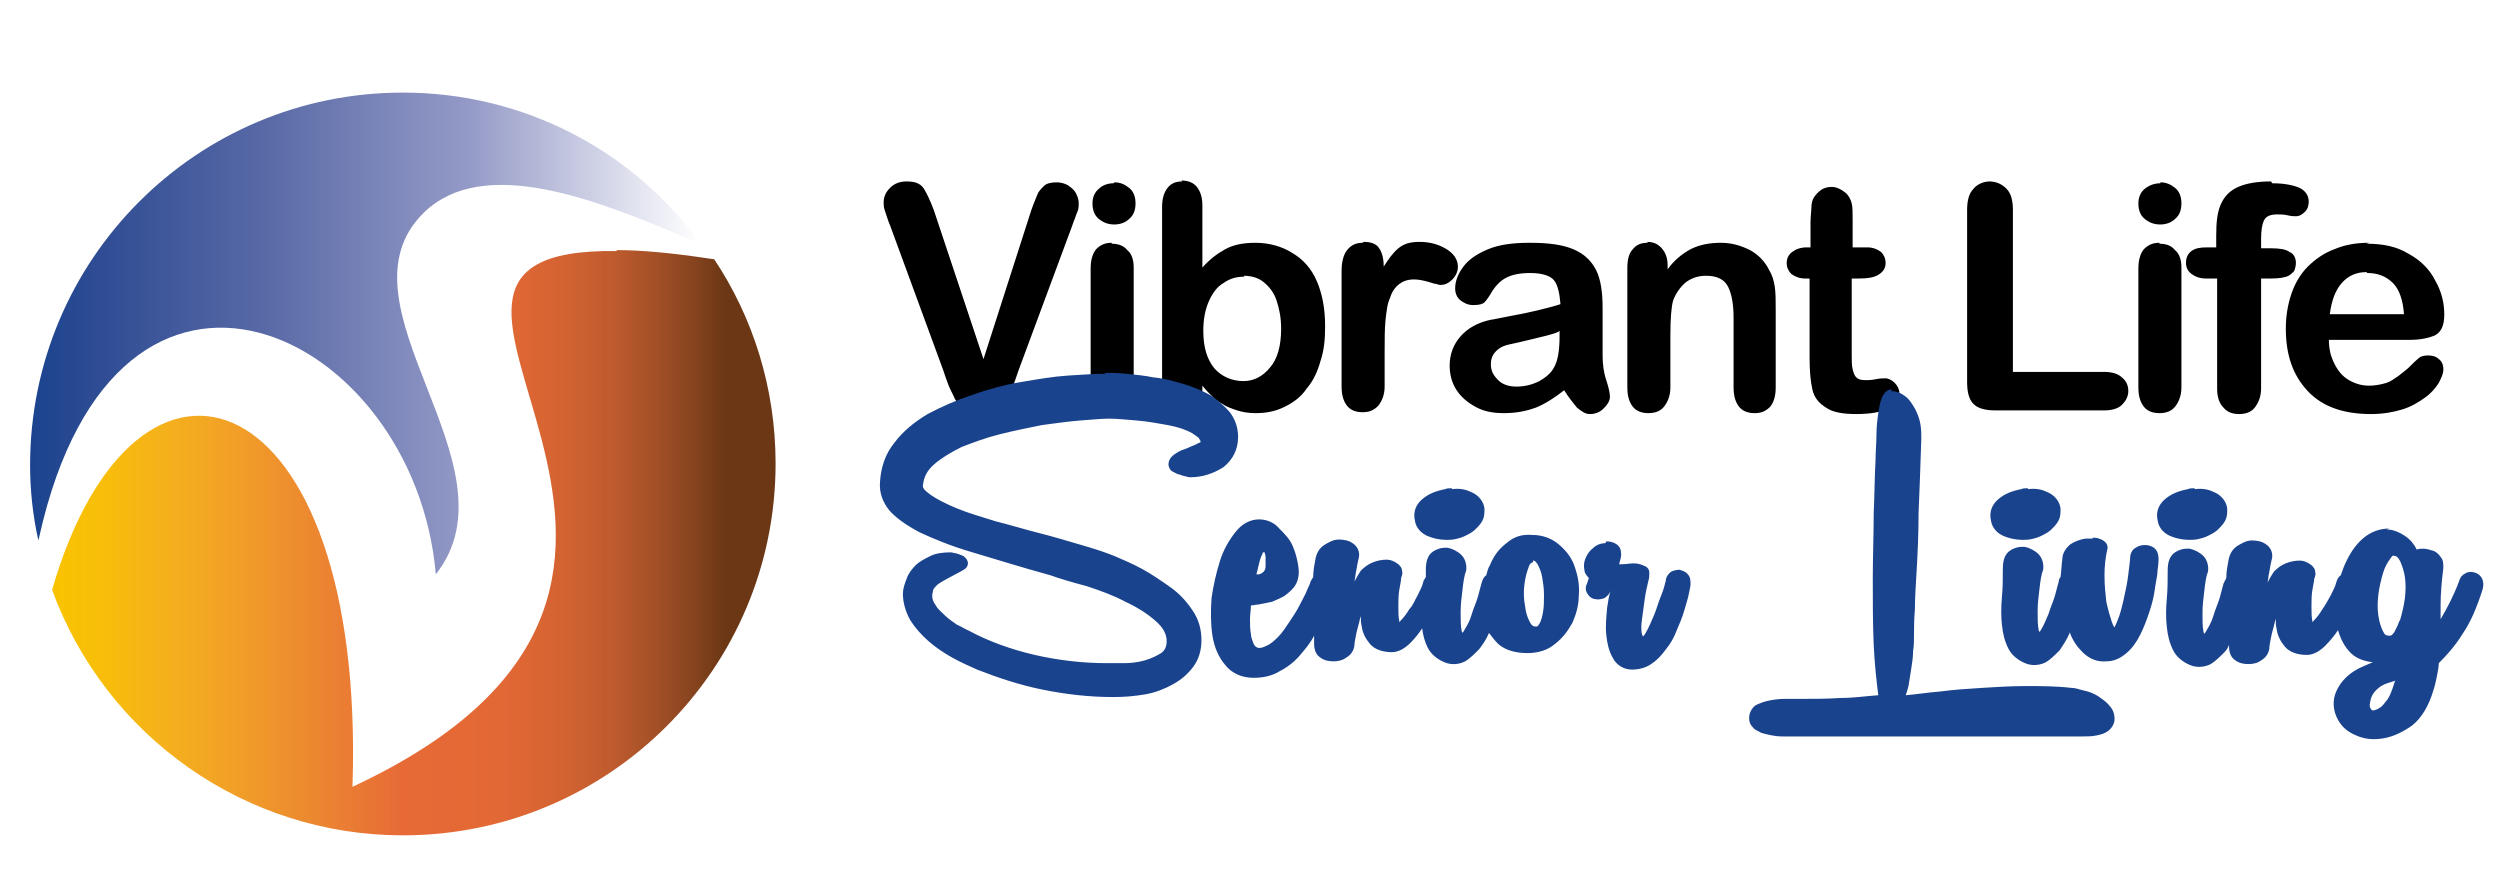 <?xml version="1.0" encoding="UTF-8" standalone="no"?>
<svg
   xmlns:dc="http://purl.org/dc/elements/1.1/"
   xmlns:cc="http://creativecommons.org/ns#"
   xmlns:rdf="http://www.w3.org/1999/02/22-rdf-syntax-ns#"
   xmlns:svg="http://www.w3.org/2000/svg"
   xmlns="http://www.w3.org/2000/svg"
   xmlns:xlink="http://www.w3.org/1999/xlink"
   xmlns:sodipodi="http://sodipodi.sourceforge.net/DTD/sodipodi-0.dtd"
   xmlns:inkscape="http://www.inkscape.org/namespaces/inkscape"
   width="272"
   height="96.974"
   viewBox="0 0 271.6 97.32"
   id="svg2"
   version="1.1"
   inkscape:version="0.91 r13725"
   sodipodi:docname="logo-horizontal-mobile.svg">
  <sodipodi:namedview
     pagecolor="#ffffff"
     bordercolor="#666666"
     borderopacity="1"
     objecttolerance="10"
     gridtolerance="10"
     guidetolerance="10"
     inkscape:pageopacity="0"
     inkscape:pageshadow="2"
     inkscape:window-width="1090"
     inkscape:window-height="613"
     id="namedview54"
     showgrid="false"
     inkscape:zoom="1.1397059"
     inkscape:cx="159.41722"
     inkscape:cy="48.785769"
     inkscape:window-x="0"
     inkscape:window-y="0"
     inkscape:window-maximized="0"
     inkscape:current-layer="svg2" />
  <defs
     id="defs6">
    <linearGradient
       xlink:href="#logo-horizontal-mobile-SVGID_3_"
       id="logo-horizontal-mobile-linearGradient4406"
       x1="194.7"
       y1="103.7"
       x2="268.1"
       y2="103.7"
       gradientUnits="userSpaceOnUse"
       gradientTransform="matrix(0.997,0,0,0.997,-191.603,-75.329)" />
    <linearGradient
       y2="25.5"
       x2="120"
       y1="25.5"
       x1="34.9"
       gradientUnits="userSpaceOnUse"
       id="logo-horizontal-mobile-SVGID_3_">
      <stop
         offset="0"
         stop-color="#1A438E"
         id="stop10" />
      <stop
         offset="0.11"
         stop-color="#304D94"
         id="stop12" />
      <stop
         offset="0.336"
         stop-color="#5667A5"
         id="stop14" />
      <stop
         offset="0.66"
         stop-color="#959BC7"
         id="stop16" />
      <stop
         offset="1"
         stop-color="#FFF"
         id="stop18" />
    </linearGradient>
    <linearGradient
       xlink:href="#logo-horizontal-mobile-SVGID_4_"
       id="logo-horizontal-mobile-linearGradient4398"
       x1="197.1"
       y1="126.8"
       x2="276.2"
       y2="126.8"
       gradientUnits="userSpaceOnUse"
       gradientTransform="matrix(0.997,0,0,0.997,-191.603,-75.329)" />
    <linearGradient
       y2="52.6"
       x2="133.2"
       y1="52.6"
       x1="48.3"
       gradientUnits="userSpaceOnUse"
       id="logo-horizontal-mobile-SVGID_4_">
      <stop
         offset="0"
         stop-color="#F9C300"
         id="stop22" />
      <stop
         offset="0.069"
         stop-color="#F8BE09"
         id="stop24" />
      <stop
         offset="0.166"
         stop-color="#F5AF1D"
         id="stop26" />
      <stop
         offset="0.28"
         stop-color="#F09A2A"
         id="stop28" />
      <stop
         offset="0.405"
         stop-color="#EA7E33"
         id="stop30" />
      <stop
         offset="0.485"
         stop-color="#E76A36"
         id="stop32" />
      <stop
         offset="0.624"
         stop-color="#E26835"
         id="stop34" />
      <stop
         offset="0.707"
         stop-color="#D46332"
         id="stop36" />
      <stop
         offset="0.776"
         stop-color="#BF5B2E"
         id="stop38" />
      <stop
         offset="0.836"
         stop-color="#A45027"
         id="stop40" />
      <stop
         offset="0.891"
         stop-color="#85431E"
         id="stop42" />
      <stop
         offset="0.933"
         stop-color="#6C3715"
         id="stop44" />
    </linearGradient>
    <filter
       style="color-interpolation-filters:sRGB"
       inkscape:label="Drop Shadow"
       id="filter4188">
      <feFlood
         flood-opacity="0.196"
         flood-color="rgb(0,0,0)"
         result="flood"
         id="feFlood4190" />
      <feComposite
         in="flood"
         in2="SourceGraphic"
         operator="in"
         result="composite1"
         id="feComposite4192" />
      <feGaussianBlur
         in="composite1"
         stdDeviation="4"
         result="blur"
         id="feGaussianBlur4194" />
      <feOffset
         dx="0"
         dy="2"
         result="offset"
         id="feOffset4196" />
      <feComposite
         in="SourceGraphic"
         in2="offset"
         operator="over"
         result="composite2"
         id="feComposite4198" />
    </filter>
  </defs>
  <g
     id="g4182"
     style="filter:url(#filter4188)"
     transform="translate(0,6.21)">
    <path
       id="path46"
       d="m 128.4,11.6 c -0.7,0 -1.2,0.2 -1.6,0.7 -0.4,0.5 -0.6,1.2 -0.6,2.1 l 0,19.8 c 0,0.9 0.2,1.5 0.6,2 0.4,0.5 0.9,0.7 1.6,0.7 0.6,0 1.2,-0.2 1.6,-0.7 0.4,-0.5 0.6,-1.1 0.6,-2 l 0,-0.3 c 0.4,0.5 0.8,0.9 1.1,1.2 0.3,0.3 0.7,0.6 1.1,0.8 0.4,0.3 1,0.5 1.6,0.7 0.6,0.2 1.3,0.3 2,0.3 1.2,0 2.2,-0.2 3.2,-0.7 1,-0.5 1.8,-1.1 2.4,-2 0.7,-0.8 1.2,-1.9 1.5,-3 0.4,-1.2 0.5,-2.4 0.5,-3.8 0,-1.9 -0.3,-3.5 -0.9,-4.9 -0.6,-1.4 -1.5,-2.4 -2.7,-3.1 -1.1,-0.7 -2.5,-1.1 -4,-1.1 -1.3,0 -2.4,0.2 -3.3,0.7 -0.9,0.5 -1.7,1.1 -2.5,2 l 0,-6.8 c 0,-0.8 -0.2,-1.5 -0.6,-2 -0.4,-0.5 -1,-0.7 -1.7,-0.7 z m -30.1,0 c -0.7,0 -1.3,0.2 -1.8,0.7 -0.5,0.5 -0.7,1 -0.7,1.6 0,0.2 0,0.5 0.1,0.8 0.1,0.3 0.2,0.6 0.3,0.9 0.1,0.3 0.2,0.6 0.3,0.8 l 5.8,15.8 c 0.2,0.6 0.4,1.2 0.6,1.7 0.2,0.5 0.5,1 0.7,1.5 0.3,0.4 0.7,0.8 1.1,1.1 0.5,0.3 1,0.4 1.7,0.4 0.7,0 1.2,-0.1 1.7,-0.4 0.5,-0.3 0.8,-0.6 1.1,-1 0.3,-0.4 0.5,-0.9 0.7,-1.5 0.2,-0.5 0.4,-1.1 0.6,-1.7 l 0,0 5.9,-15.9 c 0.1,-0.3 0.2,-0.6 0.3,-0.8 0.1,-0.3 0.2,-0.6 0.3,-0.8 0.1,-0.3 0.1,-0.6 0.1,-0.8 0,-0.4 -0.1,-0.7 -0.3,-1.1 -0.2,-0.4 -0.5,-0.6 -0.9,-0.9 -0.4,-0.2 -0.8,-0.3 -1.2,-0.3 -0.6,0 -1.1,0.1 -1.4,0.4 -0.3,0.3 -0.6,0.6 -0.7,0.9 -0.1,0.3 -0.4,0.9 -0.7,1.8 L 106.7,31 101.3,14.8 c -0.4,-1.1 -0.8,-1.9 -1.1,-2.4 -0.4,-0.6 -1,-0.8 -1.9,-0.8 z m 149,0 c -1.5,0 -2.7,0.2 -3.6,0.6 -0.9,0.4 -1.5,1 -1.9,1.9 -0.4,0.9 -0.5,2 -0.5,3.4 l 0,1.3 -1,0 c -0.8,0 -1.3,0.1 -1.7,0.4 -0.4,0.3 -0.6,0.7 -0.6,1.3 0,0.5 0.2,0.9 0.6,1.2 0.4,0.3 0.9,0.5 1.6,0.5 l 1.2,0 0,12 c 0,0.9 0.2,1.6 0.7,2.1 0.4,0.5 1,0.7 1.7,0.7 0.7,0 1.3,-0.2 1.7,-0.7 0.4,-0.5 0.7,-1.2 0.7,-2.1 l 0,-12 1.1,0 c 0.8,0 1.5,-0.1 1.9,-0.3 l 0,0 c 0.2,-0.1 0.4,-0.3 0.6,-0.5 0.1,-0.2 0.2,-0.6 0.2,-0.9 0,-0.5 -0.2,-1 -0.7,-1.2 -0.4,-0.3 -1.1,-0.4 -2,-0.4 l -1.1,0 0,-1 c 0,-0.9 0.1,-1.6 0.3,-2 0.2,-0.5 0.7,-0.7 1.5,-0.7 0.3,0 0.7,0 1.1,0.1 0.4,0.1 0.7,0.1 0.9,0.1 0.4,0 0.7,-0.2 1,-0.5 0.3,-0.3 0.4,-0.7 0.4,-1.1 0,-0.7 -0.4,-1.2 -1,-1.5 -0.7,-0.3 -1.7,-0.5 -3,-0.5 z m -30.7,0 c -0.7,0 -1.4,0.3 -1.8,0.8 -0.5,0.5 -0.7,1.3 -0.7,2.3 l 0,18.8 c 0,1.1 0.2,1.9 0.7,2.4 0.5,0.5 1.3,0.7 2.4,0.7 l 11.9,0 c 0.8,0 1.5,-0.2 1.9,-0.6 0.4,-0.4 0.7,-0.9 0.7,-1.5 0,-0.6 -0.2,-1.1 -0.7,-1.5 -0.4,-0.4 -1.1,-0.6 -1.9,-0.6 l -10,0 0,-17.7 c 0,-1 -0.2,-1.8 -0.7,-2.3 -0.5,-0.5 -1.1,-0.8 -1.9,-0.8 z m -95.7,0.2 c -0.6,0 -1.2,0.2 -1.6,0.6 -0.5,0.4 -0.7,1 -0.7,1.6 0,0.7 0.2,1.3 0.7,1.7 0.5,0.4 1,0.6 1.7,0.6 0.6,0 1.2,-0.2 1.6,-0.6 0.5,-0.4 0.7,-1 0.7,-1.7 0,-0.7 -0.2,-1.3 -0.7,-1.7 -0.5,-0.4 -1,-0.6 -1.6,-0.6 z m 114.3,0 c -0.6,0 -1.2,0.2 -1.7,0.6 l 0,0 c -0.5,0.4 -0.7,1 -0.7,1.6 0,0.7 0.2,1.3 0.7,1.7 0.5,0.4 1,0.6 1.7,0.6 0.6,0 1.2,-0.2 1.6,-0.6 0.5,-0.4 0.7,-1 0.7,-1.7 0,-0.7 -0.2,-1.3 -0.7,-1.7 -0.5,-0.4 -1,-0.6 -1.6,-0.6 z m -35.9,0.4 c -0.4,0 -0.8,0.1 -1.1,0.3 -0.3,0.2 -0.6,0.5 -0.8,0.8 -0.2,0.3 -0.3,0.7 -0.3,1.1 0,0.4 -0.1,1 -0.1,1.7 l 0,2.7 -0.4,0 c -0.7,0 -1.2,0.2 -1.6,0.5 -0.4,0.3 -0.6,0.7 -0.6,1.2 0,0.5 0.2,0.9 0.5,1.2 0.4,0.3 0.9,0.5 1.5,0.5 l 0.5,0 0,8.7 c 0,1.4 0.1,2.5 0.3,3.4 0.2,0.9 0.7,1.5 1.5,2 0.7,0.5 1.8,0.7 3.3,0.7 1.5,0 2.7,-0.2 3.5,-0.6 0.8,-0.4 1.2,-1 1.2,-1.7 0,-0.4 -0.2,-0.8 -0.5,-1.1 -0.3,-0.3 -0.7,-0.5 -1,-0.5 -0.3,0 -0.6,0 -1.1,0.1 -0.5,0.1 -0.8,0.1 -1.1,0.1 -0.5,0 -0.8,-0.1 -1,-0.3 -0.2,-0.2 -0.3,-0.5 -0.4,-0.9 -0.1,-0.4 -0.1,-0.9 -0.1,-1.6 l 0,-8.3 0.8,0 c 0.9,0 1.6,-0.1 2.1,-0.4 0.5,-0.3 0.8,-0.7 0.8,-1.3 0,-0.5 -0.2,-0.9 -0.5,-1.2 -0.4,-0.3 -0.9,-0.5 -1.5,-0.5 l -1.6,0 0,-3 c 0,-0.8 0,-1.4 -0.1,-1.8 -0.1,-0.4 -0.3,-0.8 -0.6,-1.1 -0.5,-0.4 -1,-0.7 -1.6,-0.7 z m -33,6.1 c -1.8,0 -3.3,0.2 -4.5,0.7 -1.2,0.5 -2.1,1.1 -2.7,1.9 -0.6,0.8 -0.9,1.6 -0.9,2.4 0,0.5 0.2,1 0.6,1.3 0.4,0.3 0.8,0.5 1.4,0.5 0.6,0 1,-0.1 1.2,-0.3 0.2,-0.2 0.5,-0.6 0.9,-1.3 0.4,-0.6 0.9,-1.1 1.5,-1.4 0.6,-0.3 1.4,-0.5 2.6,-0.5 1.3,0 2.2,0.3 2.6,0.8 0.4,0.5 0.6,1.4 0.7,2.6 -0.9,0.3 -1.8,0.5 -2.6,0.7 -0.8,0.2 -1.8,0.4 -2.9,0.6 -1.1,0.2 -1.9,0.4 -2.1,0.4 -1.4,0.3 -2.5,0.9 -3.3,1.8 -0.8,0.9 -1.2,2 -1.2,3.2 0,0.9 0.2,1.8 0.7,2.6 0.5,0.8 1.2,1.4 2.1,1.9 0.9,0.5 1.9,0.7 3.1,0.7 1.3,0 2.4,-0.2 3.5,-0.6 1,-0.4 2.1,-1.1 3.1,-1.9 0.5,0.8 1,1.4 1.4,1.9 0.5,0.4 0.9,0.7 1.4,0.7 0.6,0 1.1,-0.2 1.5,-0.6 0.4,-0.4 0.7,-0.8 0.7,-1.3 0,-0.3 -0.1,-0.9 -0.4,-1.8 -0.3,-0.9 -0.4,-1.8 -0.4,-2.7 0,-0.9 0,-1.7 0,-2.5 0,-0.7 0,-1.7 0,-2.7 0,-1.7 -0.2,-3.1 -0.7,-4.1 -0.5,-1 -1.3,-1.8 -2.5,-2.3 -1.2,-0.5 -2.7,-0.7 -4.7,-0.7 z m 91.7,0 c -1.4,0 -2.6,0.2 -3.8,0.7 -1.1,0.4 -2.1,1.1 -2.9,1.9 -0.8,0.8 -1.4,1.8 -1.8,3 -0.4,1.2 -0.6,2.4 -0.6,3.8 0,2.9 0.8,5.1 2.4,6.8 1.6,1.7 3.9,2.5 6.9,2.5 1.3,0 2.4,-0.2 3.4,-0.5 1,-0.3 1.8,-0.8 2.5,-1.3 0.7,-0.5 1.1,-1 1.5,-1.6 0.3,-0.6 0.5,-1 0.5,-1.5 0,-0.5 -0.2,-0.9 -0.5,-1.1 -0.3,-0.3 -0.7,-0.4 -1.2,-0.4 -0.4,0 -0.8,0.1 -1,0.3 l 0,0 0,0 c -0.6,0.5 -1,1 -1.4,1.3 -0.4,0.3 -0.7,0.6 -1.2,0.9 -0.4,0.3 -0.8,0.5 -1.3,0.6 -0.4,0.1 -0.9,0.2 -1.5,0.2 -0.8,0 -1.5,-0.2 -2.2,-0.6 -0.7,-0.4 -1.2,-1 -1.6,-1.8 -0.4,-0.8 -0.6,-1.6 -0.6,-2.6 l 8.8,0 c 1.2,0 2.1,-0.2 2.8,-0.5 0.7,-0.4 1,-1.1 1,-2.3 0,-1.2 -0.3,-2.5 -1,-3.7 -0.6,-1.2 -1.6,-2.2 -2.9,-2.9 -1.3,-0.8 -2.8,-1.1 -4.6,-1.1 z m -78.8,0 c -0.7,0 -1.2,0.2 -1.6,0.7 -0.4,0.4 -0.6,1.1 -0.6,2 l 0,13.1 c 0,0.9 0.2,1.6 0.6,2.1 0.4,0.5 1,0.7 1.7,0.7 0.7,0 1.3,-0.2 1.7,-0.7 l 0,0 c 0.4,-0.5 0.7,-1.2 0.7,-2.1 l 0,-5.7 c 0,-1.8 0.1,-3.1 0.3,-3.8 l 0,0 c 0.3,-0.8 0.8,-1.5 1.4,-2 0.7,-0.5 1.4,-0.7 2.2,-0.7 1.2,0 2,0.4 2.4,1.2 0.4,0.8 0.6,1.9 0.6,3.4 l 0,7.6 c 0,0.9 0.2,1.6 0.6,2.1 0.4,0.5 1,0.7 1.7,0.7 0.7,0 1.2,-0.2 1.7,-0.7 0.4,-0.5 0.6,-1.2 0.6,-2.1 l 0,-8.5 c 0,-1 0,-1.8 -0.1,-2.5 -0.1,-0.7 -0.3,-1.3 -0.6,-1.8 -0.5,-1 -1.2,-1.7 -2.1,-2.2 -1,-0.5 -2,-0.8 -3.2,-0.8 -1.2,0 -2.3,0.2 -3.3,0.7 -0.9,0.5 -1.8,1.2 -2.5,2.2 l 0,-0.4 c 0,-0.6 -0.1,-1 -0.3,-1.4 l 0,0 c -0.2,-0.4 -0.5,-0.7 -0.8,-0.9 -0.3,-0.2 -0.7,-0.3 -1.1,-0.3 z m -58.5,0 c -0.7,0 -1.2,0.2 -1.7,0.7 -0.4,0.5 -0.6,1.2 -0.6,2.1 l 0,13 c 0,0.9 0.2,1.6 0.6,2.1 0.4,0.5 1,0.7 1.7,0.7 0.7,0 1.2,-0.2 1.7,-0.7 0.4,-0.5 0.7,-1.2 0.7,-2.1 l 0,-13.1 c 0,-0.8 -0.2,-1.5 -0.7,-1.9 -0.4,-0.5 -1,-0.7 -1.7,-0.7 z m 27.4,0 c -0.8,0 -1.3,0.3 -1.7,0.8 -0.4,0.5 -0.6,1.3 -0.6,2.3 l 0,12.6 c 0,0.9 0.2,1.6 0.6,2.1 0.4,0.5 1,0.7 1.7,0.7 0.7,0 1.2,-0.2 1.7,-0.7 0.4,-0.5 0.7,-1.2 0.7,-2.1 l 0,-3.8 c 0,-1.4 0,-2.5 0.1,-3.5 0.1,-0.9 0.2,-1.8 0.5,-2.4 0.2,-0.7 0.6,-1.2 1,-1.5 0.4,-0.3 0.9,-0.5 1.6,-0.5 0.5,0 1,0.1 1.7,0.3 0.3,0.1 0.6,0.2 0.8,0.2 0.2,0.1 0.3,0.1 0.4,0.1 0.5,0 0.9,-0.2 1.3,-0.6 0.4,-0.4 0.6,-0.9 0.6,-1.4 0,-0.8 -0.5,-1.5 -1.4,-2 -0.9,-0.5 -1.8,-0.7 -2.8,-0.7 -1,0 -1.7,0.2 -2.3,0.7 -0.6,0.5 -1.1,1.2 -1.6,2 0,-0.9 -0.2,-1.6 -0.5,-2 -0.3,-0.5 -0.9,-0.7 -1.7,-0.7 z m 87,0 c -0.7,0 -1.2,0.2 -1.7,0.7 -0.4,0.5 -0.6,1.2 -0.6,2.1 l 0,13 c 0,0.9 0.2,1.6 0.6,2.1 0.4,0.5 1,0.7 1.7,0.7 0.7,0 1.3,-0.2 1.7,-0.7 0.4,-0.5 0.7,-1.2 0.7,-2.1 l 0,-13.1 c 0,-0.8 -0.2,-1.5 -0.7,-1.9 -0.4,-0.5 -1,-0.7 -1.7,-0.7 z m 22.7,3.3 c 1.2,0 2.1,0.4 2.8,1.1 0.7,0.7 1.1,1.9 1.2,3.4 l -8.1,0 c 0.2,-1.5 0.6,-2.6 1.3,-3.4 0.7,-0.8 1.6,-1.2 2.7,-1.2 z m -122.7,0.3 c 0.8,0 1.6,0.2 2.2,0.7 0.6,0.5 1.1,1.1 1.4,2 0.3,0.9 0.5,1.9 0.5,3.1 0,1.8 -0.4,3.3 -1.2,4.2 -0.8,1 -1.8,1.5 -2.9,1.5 -1.3,0 -2.4,-0.5 -3.2,-1.4 -0.8,-1 -1.2,-2.3 -1.2,-4.1 0,-1.2 0.2,-2.3 0.6,-3.2 0.4,-0.9 0.9,-1.6 1.6,-2 0.7,-0.5 1.4,-0.7 2.3,-0.7 z m 34.5,6 0,0.6 c 0,1.6 -0.2,2.7 -0.6,3.4 -0.3,0.6 -0.9,1.1 -1.6,1.5 -0.8,0.4 -1.6,0.6 -2.5,0.6 -0.8,0 -1.5,-0.2 -2,-0.7 -0.5,-0.5 -0.8,-1 -0.8,-1.7 0,-0.7 0.2,-1.1 0.6,-1.5 0.4,-0.4 0.9,-0.6 1.4,-0.7 0.5,-0.1 1.4,-0.3 2.6,-0.6 1.2,-0.3 2.2,-0.5 2.8,-0.8 z"
       class="hide-on-scroll"
       inkscape:connector-curvature="0" />
    <path
       id="path48"
       d="M 43.3,1.9 C 20.8,1.9 2.6,20.1 2.6,42.6 c 0,2.7 0.3,5.5 0.9,8.2 0,-0.1 0.1,-0.3 0.1,-0.4 8.5,-38.2 41,-22.6 43.3,4.1 C 56.3,42.6 35.3,25.1 45.6,15 52.1,8.7 64.4,13.5 75,18.1 l 0.8,0.3 C 68.5,8.3 56.6,1.9 43.3,1.9 Z"
       inkscape:connector-curvature="0"
       style="fill:url(#logo-horizontal-mobile-linearGradient4406)" />
    <path
       id="path50"
       d="M 66.6,19.2 C 33.8,18.8 87.2,54.7 37.8,77.7 39.3,33.1 14.2,24.4 5,56.2 10.9,72.3 26.2,83 43.3,83 65.8,83 84,64.8 84,42.4 84,34.1 81.5,26.4 77.3,20.1 L 76.6,20 c -4,-0.6 -7.3,-0.9 -9.9,-0.9 z"
       inkscape:connector-curvature="0"
       style="fill:url(#logo-horizontal-mobile-linearGradient4398)" />
    <path
       id="path52"
       d="m 120,32.6 c -1.1,0 -2.5,0.1 -4.1,0.2 -1.6,0.1 -3.3,0.4 -5.1,0.7 -1.8,0.3 -3.6,0.8 -5.3,1.4 -1.8,0.6 -3.4,1.3 -4.9,2.1 -1.5,0.9 -2.7,1.9 -3.6,3.1 -1,1.2 -1.5,2.7 -1.6,4.3 -0.1,1.2 0.3,2.2 1,3.1 0.7,0.8 1.8,1.6 3.3,2.4 l 0,0 c 1.5,0.7 3.4,1.5 5.8,2.2 2.4,0.7 5.2,1.6 8.5,2.5 1.1,0.4 2.5,0.8 4,1.2 1.5,0.5 2.9,1 4.2,1.7 l 0,0 c 1.3,0.6 2.4,1.3 3.3,2.1 0.8,0.7 1.2,1.4 1.2,2.2 0,0.6 -0.2,1 -0.6,1.3 -0.5,0.3 -1.1,0.6 -1.8,0.8 -0.7,0.2 -1.5,0.3 -2.2,0.3 -0.8,0 -1.4,0 -1.9,0 -2.6,0 -5.3,-0.3 -7.9,-0.9 -2.6,-0.6 -5.1,-1.5 -7.3,-2.7 l 0,0 0,0 c -0.3,-0.1 -0.7,-0.4 -1.2,-0.6 l 0,0 c -0.4,-0.3 -0.9,-0.6 -1.3,-1 l 0,0 c -0.4,-0.4 -0.8,-0.7 -1,-1.1 l 0,0 0,0 c -0.3,-0.4 -0.4,-0.7 -0.4,-1.1 0,-0.2 0.1,-0.4 0.1,-0.6 l 0,0 c 0.1,-0.2 0.3,-0.4 0.5,-0.6 0.3,-0.2 0.6,-0.4 1,-0.6 0.4,-0.2 0.9,-0.5 1.5,-0.8 l 0,0 0,0 c 0.2,-0.1 0.3,-0.2 0.5,-0.3 0.1,-0.1 0.3,-0.3 0.3,-0.6 0,-0.3 -0.2,-0.6 -0.5,-0.8 -0.2,-0.1 -0.5,-0.2 -0.8,-0.3 l 0,0 0,0 c -0.2,0 -0.4,-0.1 -0.6,-0.1 -0.8,0 -1.6,0.1 -2.2,0.4 -0.6,0.3 -1.2,0.6 -1.6,1 -0.4,0.4 -0.8,0.9 -1,1.5 -0.2,0.5 -0.4,1.1 -0.4,1.6 0,1 0.3,2 0.8,2.9 0.5,0.8 1.2,1.6 2,2.3 0.8,0.7 1.7,1.3 2.6,1.8 0.9,0.5 1.8,0.9 2.7,1.3 2.3,0.9 4.7,1.7 7.2,2.2 2.5,0.5 5,0.8 7.7,0.8 1.2,0 2.3,-0.1 3.5,-0.3 1.1,-0.2 2.1,-0.6 3,-1.1 0.9,-0.5 1.6,-1.1 2.2,-1.9 0.6,-0.8 0.9,-1.8 0.9,-2.9 0,-1.2 -0.3,-2.3 -1,-3.3 -0.6,-0.9 -1.4,-1.8 -2.4,-2.5 -1,-0.7 -2,-1.4 -3.1,-2 l 0,0 c -1.1,-0.6 -2.1,-1 -3,-1.4 l 0,0 0,0 c -1,-0.4 -2.2,-0.8 -3.6,-1.2 -1.4,-0.4 -3,-0.9 -4.6,-1.3 -1.6,-0.4 -3.2,-0.9 -4.8,-1.3 -1.6,-0.5 -3,-0.9 -4.2,-1.4 -1.2,-0.5 -2.2,-1 -2.9,-1.5 -0.7,-0.5 -0.9,-0.8 -0.8,-1.1 l 0,0 0,0 c 0.1,-0.8 0.4,-1.5 1.2,-2.2 0.8,-0.7 1.8,-1.3 3,-1.9 1.3,-0.5 2.6,-1 4.2,-1.4 1.6,-0.4 3.1,-0.7 4.6,-1 1.5,-0.2 2.9,-0.4 4.2,-0.5 1.3,-0.1 2.4,-0.2 3.1,-0.2 0.8,0 1.8,0.1 3,0.2 1.2,0.1 2.3,0.3 3.4,0.5 1.1,0.2 2,0.5 2.7,0.9 0.3,0.2 0.6,0.4 0.7,0.5 0.1,0.2 0.2,0.3 0.2,0.4 0,0.1 0,0.1 -0.3,0.2 l 0,0 c -0.3,0.2 -0.7,0.3 -1.1,0.5 -0.5,0.2 -0.9,0.3 -1.3,0.6 l 0,0 c -0.5,0.3 -0.8,0.7 -0.8,1.2 0,0.3 0.2,0.7 0.5,0.8 l 0,0 0,0 c 0.2,0.1 0.5,0.3 0.7,0.3 0.3,0.1 0.5,0.2 0.7,0.2 l 0,0 c 0.2,0.1 0.4,0.1 0.5,0.1 1.3,0 2.5,-0.4 3.6,-1.1 1,-0.8 1.6,-1.9 1.6,-3.3 0,-1 -0.3,-1.9 -0.9,-2.7 -0.6,-0.7 -1.3,-1.3 -2.2,-1.9 l 0,0 c -0.9,-0.5 -1.9,-0.9 -2.9,-1.2 -1.1,-0.3 -2.1,-0.6 -3.2,-0.7 l 0,0 c -1,-0.2 -2,-0.3 -3,-0.4 -0.9,-0.1 -1.7,-0.1 -2.3,-0.1 z m 85.9,1.7 c -0.3,0 -0.5,0.1 -0.7,0.3 -0.2,0.2 -0.3,0.4 -0.4,0.6 -0.2,0.5 -0.3,1 -0.4,1.7 l 0,0 c -0.1,0.7 -0.2,1.5 -0.2,2.4 l 0,0 c 0,0.9 -0.1,1.8 -0.1,2.8 -0.1,1.6 -0.1,3.5 -0.2,5.8 0,2.3 -0.1,4.7 -0.1,7.1 0,2.5 0,4.9 0.1,7.2 0.1,2.1 0.3,3.9 0.5,5.5 -1.4,0.1 -2.7,0.3 -4.1,0.3 -1.5,0.1 -3,0.1 -4.6,0.1 l -1.6,0 c -0.6,0 -1.2,0.1 -1.7,0.2 l 0,0 c -0.5,0.1 -1,0.3 -1.4,0.5 -0.4,0.3 -0.7,0.8 -0.7,1.4 0,0.4 0.1,0.7 0.4,1 0.2,0.3 0.6,0.4 0.9,0.6 0.7,0.2 1.5,0.4 2.3,0.4 l 0.4,0 c 0.2,0 0.6,0 1.3,0 0.6,0 1.6,0 2.9,0 1.3,0 3.1,0 5.4,0 2.3,0 5.2,0 8.7,0 l 12.9,0 c 0.3,0 0.8,0 1.2,0 l 0,0 0,0 c 0.5,0 1,0 1.5,-0.1 l 0,0 c 0.5,-0.1 0.9,-0.2 1.3,-0.5 l 0,0 c 0.4,-0.3 0.7,-0.8 0.7,-1.3 0,-0.6 -0.2,-1.1 -0.6,-1.5 -0.3,-0.4 -0.8,-0.7 -1.2,-1 l 0,0 c -0.5,-0.3 -1,-0.5 -1.5,-0.6 -0.5,-0.1 -0.9,-0.3 -1.4,-0.3 l 0,0 0,0 c -1.7,-0.2 -3.4,-0.2 -5,-0.2 l 0,0 c -1.6,0 -3.2,0.1 -4.8,0.2 -1.6,0.1 -3.1,0.2 -4.6,0.4 -1.3,0.1 -2.5,0.3 -3.7,0.4 0.1,-0.3 0.2,-0.6 0.3,-1 0.1,-0.6 0.2,-1.3 0.3,-1.9 0.1,-0.6 0.2,-1.3 0.2,-1.9 0.1,-0.6 0.1,-1.2 0.1,-1.7 l 0,0 0,0 c 0,-0.8 0,-1.7 0.1,-2.9 0,-1.2 0.1,-2.7 0.2,-4.4 0.1,-1.7 0.2,-3.8 0.2,-6.1 0.1,-2.3 0.2,-5 0.3,-8.1 l 0,0 c 0,-0.5 0,-1 -0.1,-1.6 -0.1,-0.6 -0.3,-1.1 -0.6,-1.7 -0.3,-0.5 -0.6,-1 -1,-1.3 l 0,0 0,0 c -0.5,-0.4 -1,-0.6 -1.6,-0.6 z m -48.1,10.8 c -0.2,0 -0.5,0 -0.7,0.1 -1,0.2 -1.8,0.5 -2.5,1.1 -0.7,0.6 -1,1.4 -0.8,2.3 0.1,0.8 0.7,1.5 1.6,1.8 0.8,0.3 1.7,0.4 2.6,0.3 l 0,0 0,0 c 0.5,-0.1 0.9,-0.2 1.3,-0.4 0.4,-0.2 0.8,-0.4 1.1,-0.7 0.3,-0.3 0.6,-0.6 0.8,-1 l 0,0 c 0.2,-0.4 0.2,-0.8 0.2,-1.3 -0.1,-0.8 -0.7,-1.5 -1.5,-1.8 -0.6,-0.3 -1.3,-0.4 -2,-0.3 z m 62.9,0 c -0.2,0 -0.5,0 -0.7,0.1 -1,0.2 -1.8,0.5 -2.5,1.1 -0.7,0.6 -1,1.4 -0.8,2.3 0.1,0.8 0.7,1.5 1.6,1.8 0.8,0.3 1.7,0.4 2.6,0.3 l 0,0 0,0 c 0.5,-0.1 0.9,-0.2 1.3,-0.4 0.4,-0.2 0.8,-0.4 1.1,-0.7 0.3,-0.3 0.6,-0.6 0.8,-1 0.2,-0.4 0.2,-0.8 0.2,-1.3 -0.1,-0.8 -0.7,-1.5 -1.5,-1.8 l 0,0 c -0.6,-0.3 -1.3,-0.4 -2,-0.3 z m 18.2,0 c -0.2,0 -0.5,0 -0.7,0.1 -1,0.2 -1.8,0.5 -2.5,1.1 -0.7,0.6 -1,1.4 -0.8,2.3 0.1,0.8 0.7,1.5 1.6,1.8 0.8,0.3 1.7,0.4 2.6,0.3 l 0,0 0,0 c 0.5,-0.1 0.9,-0.2 1.3,-0.4 0.4,-0.2 0.8,-0.4 1.1,-0.7 0.3,-0.3 0.6,-0.6 0.8,-1 l 0,0 c 0.2,-0.4 0.2,-0.8 0.2,-1.3 -0.1,-0.8 -0.7,-1.5 -1.5,-1.8 -0.6,-0.3 -1.3,-0.4 -2,-0.3 z m -102.1,3.4 c -1,0 -1.9,0.5 -2.6,1.4 -0.7,0.9 -1.3,1.9 -1.7,3.2 -0.4,1.3 -0.7,2.6 -0.9,4 -0.1,1.4 -0.1,2.8 0.1,4.1 0.2,1.3 0.7,2.4 1.4,3.2 0.7,0.9 1.8,1.4 3.1,1.4 1,0 2,-0.2 2.8,-0.7 0.8,-0.4 1.6,-1 2.2,-1.7 0.6,-0.7 1.2,-1.4 1.6,-2.2 0,0 0,0 0,0 0,0.3 0,0.7 0,0.9 0,0.6 0.2,1.2 0.7,1.5 0.4,0.3 0.9,0.4 1.4,0.4 0.5,0 1,-0.1 1.4,-0.4 0.5,-0.3 0.8,-0.7 0.9,-1.3 l 0,0 0,0 c 0,-0.3 0.1,-0.8 0.2,-1.3 0.1,-0.5 0.3,-1.1 0.4,-1.6 l 0,0 c 0,-0.1 0.1,-0.2 0.1,-0.4 0,0.4 0,0.8 0.1,1.2 0.1,0.7 0.4,1.3 0.9,1.9 0.5,0.6 1.4,0.9 2.4,0.9 0.7,0 1.4,-0.4 2,-1 0.5,-0.5 0.9,-1 1.3,-1.6 0.1,0.8 0.3,1.5 0.6,2.1 0.4,0.8 1.2,1.4 2.1,1.7 l 0,0 0,0 c 0.7,0.2 1.4,0.1 2,-0.2 0.5,-0.3 1,-0.8 1.5,-1.3 0.4,-0.5 0.8,-1.1 1.1,-1.8 0.3,0.4 0.6,0.8 1,1.2 0.8,0.7 1.9,1 3.2,1 1.1,0 2.2,-0.3 3,-1 l 0,0 c 0.8,-0.6 1.4,-1.4 1.9,-2.3 0.4,-0.9 0.7,-1.9 0.7,-3 0.1,-1.1 -0.1,-2.1 -0.4,-3 -0.3,-1 -0.9,-1.8 -1.7,-2.5 -0.8,-0.7 -1.8,-1.1 -3,-1.1 l 0,0 c -1.1,-0.1 -2,0.2 -2.8,0.9 l 0,0 c -0.8,0.6 -1.4,1.4 -1.8,2.4 -0.2,0.3 -0.3,0.7 -0.4,1.1 -0.3,0.2 -0.4,0.5 -0.5,0.8 l 0,0 0,0 c -0.1,0.3 -0.2,0.8 -0.4,1.5 -0.2,0.7 -0.5,1.3 -0.7,2 -0.2,0.7 -0.5,1.2 -0.8,1.7 -0.1,0.2 -0.2,0.3 -0.2,0.3 0,-0.1 -0.1,-0.1 -0.1,-0.3 -0.1,-0.5 -0.1,-1.2 -0.1,-2 l 0,0 c 0,-0.8 0.1,-1.6 0.2,-2.4 0.1,-0.9 0.2,-1.6 0.4,-2.1 l 0,0 0,0 c 0.1,-0.6 -0.1,-1.3 -0.5,-1.7 l 0,0 c -0.4,-0.4 -1,-0.7 -1.5,-0.8 -0.1,0 -0.3,0 -0.4,0 -0.4,0 -0.9,0.2 -1.2,0.4 -0.6,0.4 -0.8,1.1 -0.8,2 0,0.3 0,0.5 0,0.8 -0.1,0.2 -0.3,0.4 -0.3,0.6 l 0,0 c -0.1,0.4 -0.3,0.8 -0.6,1.4 -0.3,0.5 -0.5,1.1 -0.9,1.5 -0.3,0.5 -0.6,0.9 -0.9,1.2 -0.2,0.2 -0.1,0.2 -0.2,0.2 0,0 0,0 0,-0.1 l 0,0 C 152,59.2 152,58.6 152,58 c 0,-0.6 0,-1.2 0.1,-1.8 l 0,0 c 0.1,-0.6 0.2,-1 0.2,-1.3 l 0,0 c 0.1,-0.3 0.2,-0.5 0.1,-0.8 0,-0.3 -0.2,-0.5 -0.4,-0.7 l 0,0 0,0 c -0.4,-0.3 -0.8,-0.5 -1.3,-0.5 l 0,0 c -0.5,0 -1,0.1 -1.5,0.3 -0.5,0.2 -0.9,0.5 -1.3,0.9 l 0,0 0,0 c -0.2,0.3 -0.5,0.8 -0.7,1.2 0.1,-0.4 0.1,-0.8 0.2,-1.2 0.1,-0.6 0.2,-1.1 0.3,-1.5 l 0,0 0,0 c 0.1,-0.6 -0.2,-1.2 -0.7,-1.5 l 0,0 c -0.4,-0.3 -1,-0.4 -1.5,-0.4 l 0,0 c -0.6,0 -1.1,0.3 -1.6,0.6 -0.6,0.4 -0.9,1 -1,1.8 -0.1,0.5 -0.2,1.1 -0.2,1.7 -0.1,0.2 -0.2,0.3 -0.3,0.5 l 0,0 0,0 c 0,0.2 -0.2,0.5 -0.4,1 -0.2,0.5 -0.5,1 -0.8,1.6 l 0,0 c -0.3,0.6 -0.7,1.2 -1.1,1.8 -0.4,0.6 -0.8,1.2 -1.2,1.6 -0.4,0.4 -0.8,0.8 -1.3,1 l 0,0 c -0.4,0.2 -0.7,0.3 -1,0.2 l 0,0 c -0.2,-0.1 -0.3,-0.2 -0.4,-0.4 l 0,0 c -0.1,-0.3 -0.3,-0.7 -0.3,-1.1 -0.1,-0.5 -0.1,-1 -0.1,-1.6 0,-0.5 0.1,-1 0.1,-1.5 0.3,0 0.5,-0.1 0.8,-0.1 0.5,-0.1 1,-0.2 1.5,-0.3 0.5,-0.2 0.9,-0.4 1.3,-0.6 l 0,0 c 0.4,-0.3 0.8,-0.6 1.1,-1 0.4,-0.5 0.6,-1.2 0.5,-2.1 -0.1,-0.8 -0.3,-1.6 -0.6,-2.3 l 0,0 c -0.3,-0.8 -0.9,-1.4 -1.5,-2 -0.5,-0.6 -1.3,-1 -2.2,-1 z m 123.4,1 c -1.1,0 -2.1,0.4 -2.9,1.1 -0.8,0.7 -1.4,1.6 -1.9,2.7 -0.2,0.4 -0.3,0.8 -0.5,1.3 -0.3,0.2 -0.4,0.5 -0.5,0.8 -0.1,0.4 -0.3,0.8 -0.6,1.4 -0.3,0.5 -0.6,1.1 -0.9,1.5 -0.3,0.5 -0.6,0.9 -0.9,1.2 -0.2,0.2 -0.1,0.2 -0.2,0.2 0,0 0,0 0,-0.1 l 0,0 0,0 c -0.1,-0.4 -0.1,-1 -0.1,-1.6 0,-0.6 0,-1.2 0.1,-1.8 0.1,-0.6 0.2,-1 0.2,-1.2 l 0,0 c 0.1,-0.3 0.2,-0.5 0.1,-0.8 0,-0.3 -0.2,-0.5 -0.4,-0.7 l 0,0 0,0 c -0.4,-0.3 -0.8,-0.5 -1.3,-0.5 -0.5,0 -1,0.1 -1.5,0.3 -0.5,0.2 -0.9,0.5 -1.3,0.9 l 0,0 0,0 c -0.2,0.3 -0.5,0.8 -0.7,1.2 0.1,-0.4 0.1,-0.8 0.2,-1.2 l 0,0 c 0.1,-0.6 0.2,-1.1 0.3,-1.5 l 0,0 0,0 c 0.1,-0.6 -0.2,-1.2 -0.7,-1.5 l 0,0 c -0.4,-0.3 -1,-0.4 -1.5,-0.4 -0.6,0 -1.1,0.3 -1.6,0.6 -0.6,0.4 -0.9,1 -1,1.8 -0.1,0.5 -0.2,1.1 -0.2,1.7 -0.1,0.2 -0.2,0.4 -0.3,0.6 l 0,0 0,0 c -0.1,0.3 -0.2,0.8 -0.4,1.5 -0.2,0.7 -0.5,1.3 -0.7,2 -0.2,0.7 -0.5,1.2 -0.8,1.7 -0.1,0.2 -0.2,0.3 -0.2,0.3 0,-0.1 -0.1,-0.1 -0.1,-0.3 -0.1,-0.5 -0.1,-1.2 -0.1,-2 l 0,0 c 0,-0.8 0.1,-1.6 0.2,-2.4 0.1,-0.9 0.2,-1.6 0.4,-2.1 l 0,0 0,0 c 0.1,-0.6 -0.1,-1.3 -0.5,-1.7 -0.4,-0.4 -1,-0.7 -1.5,-0.8 l 0,0 c -0.1,0 -0.3,0 -0.4,0 -0.4,0 -0.9,0.2 -1.2,0.4 -0.6,0.4 -0.8,1.1 -0.8,2 0,1 0,2 -0.1,3.1 -0.1,1.1 -0.1,2.1 0,3 0.1,1 0.3,1.8 0.7,2.6 0.4,0.8 1.2,1.4 2.1,1.7 l 0,0 0,0 c 0.7,0.2 1.4,0.1 2,-0.2 0.5,-0.3 1,-0.8 1.5,-1.3 0.2,-0.2 0.4,-0.5 0.5,-0.8 0,0.1 0,0.1 0,0.2 0,0.6 0.2,1.2 0.7,1.5 0.4,0.3 0.9,0.4 1.4,0.4 0.5,0 1,-0.1 1.4,-0.4 0.5,-0.3 0.8,-0.7 0.9,-1.3 l 0,0 0,0 c 0,-0.3 0.1,-0.8 0.2,-1.3 0.1,-0.5 0.3,-1.1 0.4,-1.6 l 0,0 c 0,-0.1 0.1,-0.2 0.1,-0.4 0,0.4 0,0.8 0.1,1.2 0.1,0.7 0.4,1.3 0.9,1.9 0.5,0.6 1.4,0.9 2.4,0.9 0.7,0 1.4,-0.4 2,-1 0.5,-0.5 1,-1.1 1.4,-1.7 0.3,1 0.7,1.8 1.4,2.5 0.6,0.6 1.5,0.9 2.4,1 -0.7,0.3 -1.5,0.6 -2.1,1 -0.9,0.6 -1.5,1.3 -1.9,2.2 -0.4,0.9 -0.4,2 0.2,3.1 l 0,0 0,0 c 0.4,0.7 1,1.3 2,1.7 0.9,0.4 1.9,0.5 3,0.3 1.1,-0.2 2.1,-0.7 3.1,-1.4 1,-0.8 1.8,-2.1 2.3,-3.8 l 0,0 0,0 c 0.2,-0.6 0.3,-1.1 0.4,-1.6 l 0,0 c 0.1,-0.5 0.2,-1 0.2,-1.4 0.9,-0.9 1.8,-1.9 2.6,-3.2 0.9,-1.3 1.6,-3 2.2,-4.9 l 0,0 c 0.1,-0.4 0.1,-0.8 -0.1,-1.2 l 0,0 c -0.2,-0.3 -0.4,-0.5 -0.8,-0.6 -0.3,-0.1 -0.7,-0.1 -1,0.1 l 0,0 c -0.4,0.2 -0.6,0.5 -0.7,0.9 -0.6,1.6 -1.3,2.9 -2,4.1 0,-0.5 0,-1 0,-1.5 0,-1.2 0.1,-2.5 0.3,-4.1 l 0,0 0,0 c 0,-0.4 0,-0.9 -0.3,-1.2 -0.2,-0.3 -0.5,-0.6 -0.9,-0.7 l 0,0 c -0.3,-0.1 -0.7,-0.2 -1,-0.2 l 0,0 c -0.2,0 -0.5,0 -0.7,0.1 -0.3,-0.6 -0.7,-1.1 -1.3,-1.5 -0.6,-0.4 -1.3,-0.7 -2,-0.7 z m -32.4,1.1 c -0.3,0 -0.5,0 -0.8,0 l 0,0 c -0.6,0.1 -1.1,0.3 -1.6,0.6 l 0,0 c -0.5,0.4 -0.9,1 -0.9,1.6 -0.1,0.7 -0.1,1.3 -0.2,2 -0.1,0.1 -0.2,0.3 -0.2,0.5 l 0,0 0,0 c -0.1,0.3 -0.2,0.8 -0.4,1.5 -0.2,0.7 -0.5,1.3 -0.7,2 -0.3,0.7 -0.5,1.2 -0.8,1.7 -0.1,0.2 -0.2,0.3 -0.2,0.3 0,-0.1 -0.1,-0.1 -0.1,-0.3 -0.1,-0.5 -0.1,-1.2 -0.1,-2 l 0,0 c 0,-0.8 0.1,-1.6 0.2,-2.4 0.1,-0.9 0.2,-1.6 0.4,-2.1 l 0,0 0,0 c 0.1,-0.6 -0.1,-1.3 -0.5,-1.7 l 0,0 c -0.4,-0.4 -1,-0.7 -1.5,-0.8 -0.1,0 -0.3,0 -0.4,0 -0.4,0 -0.9,0.2 -1.2,0.4 -0.6,0.4 -0.8,1.1 -0.8,2 0,1 0,2 -0.1,3.1 -0.1,1.1 -0.1,2.1 0,3 0.1,1 0.3,1.8 0.7,2.6 0.4,0.8 1.2,1.4 2.1,1.7 l 0,0 0,0 c 0.7,0.2 1.4,0.1 2,-0.2 0.5,-0.3 1,-0.8 1.5,-1.3 0.4,-0.6 0.8,-1.2 1.1,-1.9 0,0 0,-0.1 0,-0.1 0.3,0.9 0.8,1.6 1.4,2.2 0.7,0.7 1.6,1.1 2.6,1 0.8,0 1.5,-0.3 2.2,-0.9 0.6,-0.5 1.1,-1.2 1.5,-2 l 0,0 c 0.4,-0.8 0.7,-1.6 1,-2.5 l 0,0 c 0.3,-0.9 0.5,-1.7 0.6,-2.5 0.1,-0.8 0.3,-1.5 0.3,-2.1 0.1,-0.6 0.1,-1 0.1,-1.2 l 0,0 0,0 c 0,-0.4 -0.1,-0.9 -0.5,-1.2 l 0,0 c -0.3,-0.2 -0.6,-0.3 -1,-0.3 -0.4,0 -0.7,0.1 -1,0.3 -0.4,0.2 -0.6,0.7 -0.6,1.1 0,0.3 -0.1,0.9 -0.2,1.8 -0.1,0.9 -0.3,1.8 -0.5,2.7 -0.2,0.9 -0.4,1.7 -0.7,2.4 l 0,0 c -0.1,0.3 -0.3,0.6 -0.3,0.7 0,0 0,0 0,0 0,0 0,0 0,0 -0.1,-0.1 -0.2,-0.3 -0.3,-0.6 l 0,0 c -0.2,-0.6 -0.4,-1.3 -0.6,-2.2 -0.1,-0.9 -0.2,-1.8 -0.2,-2.9 0,-1 0.1,-1.9 0.3,-2.8 l 0,0 0,0 c 0.1,-0.3 0,-0.6 -0.2,-0.8 -0.2,-0.2 -0.4,-0.3 -0.7,-0.4 -0.2,-0.1 -0.5,-0.1 -0.7,-0.1 z m -53.2,0.5 c -0.5,0 -1,0.2 -1.3,0.5 l 0,0 c -0.4,0.3 -0.6,0.6 -0.8,1 -0.2,0.4 -0.3,0.9 -0.2,1.3 0,0.4 0.2,0.7 0.5,1 l -0.2,0.6 c -0.2,0.4 -0.2,0.8 0.1,1.2 0.2,0.3 0.5,0.5 0.8,0.5 0.3,0.1 0.7,0 1,-0.1 0.3,-0.2 0.6,-0.5 0.7,-0.9 -0.2,0.6 -0.3,1.2 -0.4,1.9 -0.1,1.1 -0.2,2.1 -0.1,3 0.1,1 0.3,1.8 0.7,2.5 0.4,0.8 1.2,1.3 2.1,1.3 0.8,0 1.5,-0.2 2.1,-0.6 0.6,-0.4 1.1,-0.9 1.6,-1.6 0.5,-0.6 0.9,-1.3 1.2,-2.1 0.3,-0.7 0.6,-1.4 0.8,-2.1 0.2,-0.7 0.4,-1.3 0.5,-1.8 l 0,0 c 0.1,-0.5 0.2,-0.9 0.2,-1.1 l 0,0 0,0 c 0,-0.4 0,-0.8 -0.3,-1.1 l 0,0 0,0 C 183.4,54.2 183,54.1 182.7,54 l 0,0 0,0 c -0.3,0 -0.7,0.1 -0.9,0.2 -0.3,0.2 -0.6,0.6 -0.6,1 l 0,0 0,0 c -0.1,0.3 -0.2,0.9 -0.5,1.6 -0.3,0.7 -0.5,1.5 -0.8,2.2 l 0,0 c -0.3,0.7 -0.6,1.4 -0.9,1.9 -0.1,0.2 -0.2,0.3 -0.3,0.4 0,-0.1 0,-0.1 -0.1,-0.2 l 0,0 c -0.1,-0.5 -0.1,-1 0,-1.7 l 0,0 c 0.1,-0.7 0.2,-1.4 0.3,-2.2 l 0,0 c 0.1,-0.8 0.3,-1.5 0.4,-2 l 0,0 c 0.1,-0.3 0.1,-0.6 0.1,-0.9 0,-0.3 -0.2,-0.6 -0.5,-0.7 l 0,0 c -0.4,-0.2 -0.8,-0.3 -1.2,-0.3 -0.4,0 -0.8,0.1 -1.3,0.1 l 0,0 c -0.2,0 -0.2,0 -0.3,0 0.1,-0.4 0.3,-0.9 0.2,-1.3 0,-0.4 -0.2,-0.7 -0.5,-0.9 -0.3,-0.2 -0.7,-0.3 -1.1,-0.3 z m -37.2,1 c 0,0.1 0.1,0.3 0.1,0.5 0,0.4 0,0.7 0,1 0,0.3 -0.1,0.5 -0.2,0.6 l 0,0 0,0 c -0.1,0.1 -0.2,0.2 -0.5,0.3 -0.1,0 -0.2,0 -0.3,0 0.2,-0.7 0.3,-1.4 0.5,-1.9 0.1,-0.2 0.2,-0.4 0.2,-0.5 z m 123.2,0.4 c 0,0 0.1,0 0.2,0 0.2,0 0.4,0.2 0.6,0.6 0.2,0.5 0.4,1 0.5,1.7 0.1,0.7 0.1,1.5 0,2.3 -0.1,0.8 -0.3,1.6 -0.5,2.3 -0.1,0.2 -0.2,0.4 -0.3,0.7 -0.1,0.2 -0.2,0.4 -0.3,0.6 -0.1,0.2 -0.2,0.3 -0.3,0.4 -0.1,0.1 -0.2,0.1 -0.3,0.1 -0.4,0 -0.5,-0.1 -0.7,-0.5 -0.2,-0.4 -0.4,-1 -0.5,-1.7 l 0,0 c -0.1,-0.7 -0.1,-1.4 0,-2.3 l 0,0 c 0.1,-0.8 0.3,-1.6 0.5,-2.3 0.2,-0.7 0.5,-1.2 0.8,-1.6 0.2,-0.3 0.3,-0.4 0.5,-0.4 z M 166.7,53 c 0.2,0 0.3,0.1 0.5,0.4 0.2,0.4 0.4,0.8 0.5,1.4 0.1,0.6 0.2,1.2 0.2,1.9 0,0.7 0,1.3 -0.1,1.9 -0.1,0.5 -0.2,1 -0.4,1.3 -0.2,0.3 -0.2,0.3 -0.4,0.3 l 0,0 0,0 c -0.3,0 -0.4,-0.1 -0.6,-0.4 l 0,0 C 166.2,59.4 166,59 165.9,58.4 l 0,0 c -0.1,-0.6 -0.2,-1.2 -0.2,-1.8 0,-0.7 0.1,-1.3 0.2,-1.8 0.1,-0.5 0.3,-1 0.4,-1.3 0.2,-0.3 0.3,-0.3 0.4,-0.3 z m 94.1,13.2 c -0.3,1 -0.6,1.8 -1,2.2 -0.4,0.6 -0.8,0.8 -1.1,0.9 -0.3,0.1 -0.4,0.1 -0.5,-0.1 l 0,0 c -0.1,-0.1 -0.2,-0.3 -0.1,-0.7 l 0,0 0,0 c 0.1,-0.8 0.5,-1.3 1.2,-1.8 0.5,-0.3 1,-0.4 1.6,-0.6 z"
       class="hide-on-scroll"
       inkscape:connector-curvature="0"
       style="fill:#1a438e" />
  </g>
</svg>
